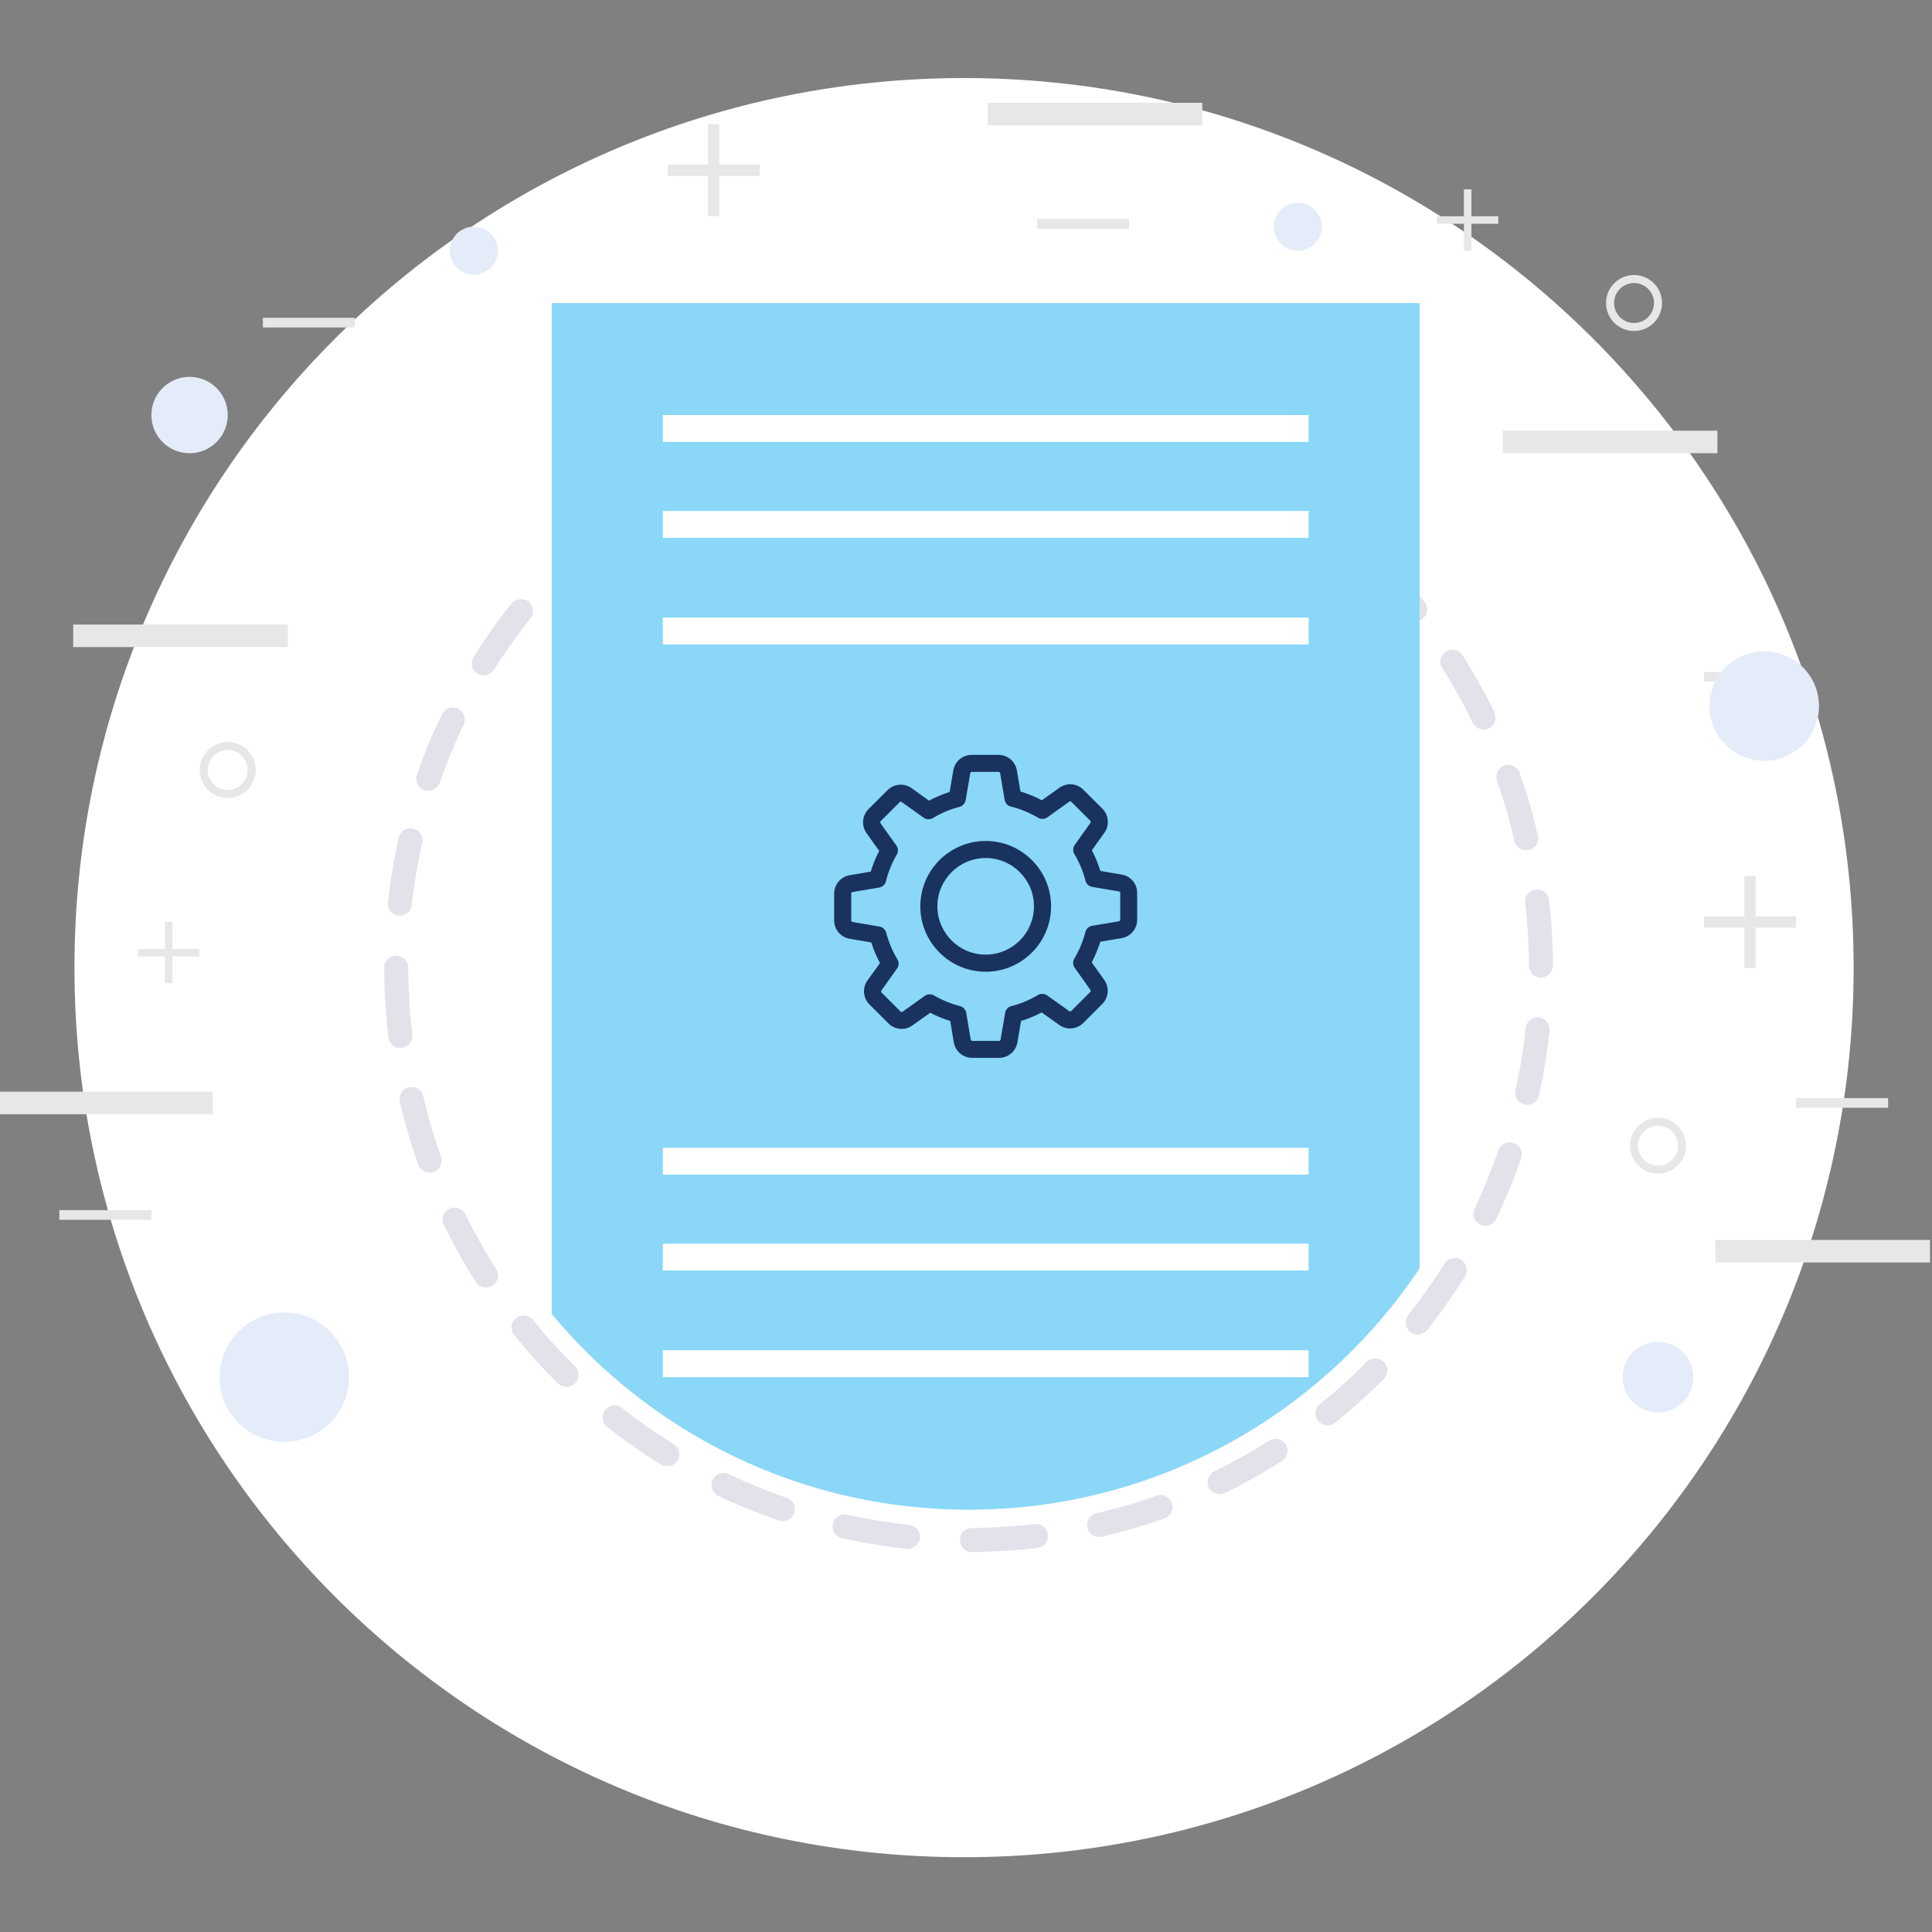 <svg xmlns="http://www.w3.org/2000/svg" width="512" height="512" viewBox="0 0 512 512"><rect x="0" y="0" width="512" height="512" fill="#808080" stroke="none"/><path fill="#FFF" d="M491.232 256.432c0 130.2-105.559 235.75-235.742 235.75-130.2 0-235.758-105.55-235.758-235.75 0-130.192 105.558-235.75 235.758-235.75 130.184 0 235.742 105.558 235.742 235.75z"/><path fill="#FFF" d="M105.032 256.432c0-83.764 67.898-151.679 151.671-151.679 83.772 0 151.67 67.915 151.67 151.679 0 83.772-67.898 151.679-151.67 151.679-83.773-.001-151.671-67.907-151.671-151.679z"/><path fill="#E3E2EA" d="M257.566 411.315c-1.786 0-3.147-1.444-3.147-3.229-.083-.848.257-1.611.851-2.209a3.278 3.278 0 0 1 2.296-.938 176.367 176.367 0 0 0 16.58-1.013c1.867-.257 3.313 1.013 3.569 2.798v.341c0 1.619-1.187 2.98-2.806 3.146-.166 0-.258.092-.424.092-5.611.589-11.306.929-16.919 1.012zm-17.003-.846h-.253a191.476 191.476 0 0 1-17.174-2.807c-1.444-.341-2.553-1.702-2.466-3.146 0-.258 0-.424.083-.681.34-1.702 2.042-2.807 3.74-2.466 5.53 1.278 11.055 2.125 16.41 2.723 1.702.166 2.889 1.528 2.889 3.146v.341c-.17 1.61-1.615 2.89-3.229 2.89zm50.752-3.148c-1.527 0-2.806-1.021-3.146-2.466-.083-.257-.083-.506-.083-.764 0-1.444 1.021-2.723 2.466-3.063 5.446-1.271 10.802-2.806 15.899-4.674h.083c1.619-.599 3.487.34 4.002 1.959.166.341.249.764.249 1.104-.083 1.361-.93 2.549-2.126 2.972a165.252 165.252 0 0 1-16.663 4.849c-.249.083-.423.083-.681.083zm-83.826-4.167c-.336 0-.764-.083-1.017-.166-5.525-1.96-10.968-4.085-16.152-6.551-1.021-.59-1.79-1.694-1.79-2.89 0-.507.087-.93.34-1.361.768-1.611 2.636-2.292 4.251-1.528a155.89 155.89 0 0 0 15.389 6.294c1.274.423 2.125 1.61 2.125 2.889 0 .424 0 .765-.17 1.104-.423 1.279-1.614 2.209-2.976 2.209zm115.708-7.223c-1.188 0-2.291-.681-2.89-1.702-.166-.506-.257-.93-.257-1.444 0-1.188.681-2.383 1.793-2.89 5.015-2.466 9.946-5.188 14.446-8.078 1.445-.938 3.487-.507 4.426.938.34.506.506 1.021.506 1.61 0 1.195-.506 2.217-1.444 2.807-4.849 3.063-9.946 5.952-15.136 8.501-.422.175-.929.258-1.444.258zm-146.398-7.398a3.816 3.816 0 0 1-1.698-.424c-4.849-2.98-9.61-6.376-14.202-9.946a3.497 3.497 0 0 1-1.187-2.64c0-.682.253-1.354.681-1.868 1.104-1.362 3.143-1.611 4.504-.507 4.251 3.396 8.842 6.543 13.604 9.523.934.589 1.528 1.61 1.528 2.715-.083.598-.17 1.195-.507 1.702-.598.938-1.619 1.445-2.723 1.445zM351.85 377.74c-1.021 0-1.868-.432-2.466-1.196a3.04 3.04 0 0 1-.764-2.042c0-.93.423-1.868 1.187-2.458a126.653 126.653 0 0 0 12.329-11.059v-.083c1.279-1.188 3.321-1.188 4.592 0 .598.598.938 1.361.938 2.208 0 .938-.341 1.702-.938 2.3a165.007 165.007 0 0 1-12.919 11.648c-.515.424-1.279.682-1.959.682zm-201.661-10.204a3.608 3.608 0 0 1-2.296-.855 166.862 166.862 0 0 1-11.648-12.919c-.423-.515-.681-1.278-.681-1.959 0-1.013.428-1.868 1.191-2.466 1.274-1.104 3.4-.847 4.508.432 3.4 4.334 7.223 8.41 11.134 12.321.598.598.938 1.453.938 2.3s-.34 1.61-.938 2.208c-.593.597-1.356.938-2.208.938zm225.555-13.857c-.764 0-1.444-.257-2.043-.681-.681-.598-1.187-1.536-1.187-2.466 0-.764.249-1.444.672-2.042 3.487-4.334 6.634-8.926 9.614-13.6.848-1.444 2.89-1.96 4.417-1.021.938.59 1.445 1.611 1.445 2.715 0 .598-.166 1.195-.424 1.702-3.146 4.932-6.459 9.697-10.029 14.197-.597.681-1.535 1.196-2.465 1.196zm-246.896-12.503c-1.104 0-2.125-.507-2.719-1.445-3.147-4.84-5.949-9.946-8.502-15.127-.253-.432-.34-.855-.34-1.361 0-1.195.681-2.383 1.785-2.89 1.532-.771 3.487-.091 4.251 1.445 2.466 4.932 5.189 9.863 8.162 14.446.34.598.511 1.195.511 1.876 0 1.021-.594 2.043-1.445 2.549a3.063 3.063 0 0 1-1.703.507zm264.83-16.323c-.507 0-.93-.083-1.362-.34a3.183 3.183 0 0 1-1.867-2.89c0-.424.174-.93.34-1.361a166.208 166.208 0 0 0 6.293-15.385c.599-1.619 2.383-2.549 4.077-1.959a3.122 3.122 0 0 1 2.125 2.98c0 .34-.083.764-.166 1.104a161.421 161.421 0 0 1-6.459 15.726c0 .091 0 .091-.092.174l-.083.083v.083a3.077 3.077 0 0 1-2.806 1.785zm-279.791-14.115c-1.362 0-2.549-.847-3.06-2.125a153.29 153.29 0 0 1-4.849-16.572c-.083-.34-.083-.598-.083-.855 0-1.444 1.021-2.715 2.466-3.055 1.698-.341 3.4.681 3.823 2.374 1.279 5.447 2.806 10.802 4.679 15.982.17.341.17.681.17 1.113a3.117 3.117 0 0 1-2.125 2.972c-.341.083-.681.166-1.021.166zm290.849-17.933c-.257 0-.515-.083-.681-.083-1.536-.34-2.558-1.702-2.558-3.237 0-.166.092-.332.092-.59 1.271-5.446 2.125-10.968 2.715-16.414.175-1.785 1.785-2.973 3.487-2.89 1.702.258 2.889 1.619 2.889 3.23v.34c-.681 5.787-1.61 11.565-2.806 17.095-.34 1.528-1.61 2.549-3.138 2.549zm-298.671-15.052c-1.615 0-2.976-1.271-3.146-2.89-.681-5.778-1.021-11.557-1.104-17.257 0-.17.083-.424.083-.594s-.083-.34-.083-.598c0-1.698 1.444-3.143 3.229-3.143 1.702 0 3.146 1.445 3.146 3.143v1.109c.083 5.608.423 11.221 1.104 16.659v.34c0 1.619-1.191 2.981-2.806 3.147-.169.084-.252.084-.423.084zm302.325-18.702a3.227 3.227 0 0 1-3.229-3.229c0-5.525-.341-11.05-.938-16.58v-.34c-.083-1.615 1.104-2.972 2.807-3.143 1.701-.257 3.313 1.017 3.486 2.802a146.78 146.78 0 0 1 1.021 17.261c-.001 1.784-1.445 3.229-3.147 3.229zm-302.411-16.405h-.34a3.235 3.235 0 0 1-2.89-3.234c0-.083 0-.17.087-.253l.34-.087-.34-.083c.594-5.696 1.615-11.391 2.802-17.004.427-1.702 2.125-2.806 3.827-2.383a3.252 3.252 0 0 1 2.549 3.147c0 .257-.083.427-.083.681a132.156 132.156 0 0 0-2.806 16.41c-.17 1.614-1.532 2.806-3.146 2.806zm298.5-17.345c-1.536 0-2.807-.938-3.147-2.383-1.187-5.442-2.806-10.797-4.591-15.982-.175-.34-.175-.764-.175-1.104a3.12 3.12 0 0 1 2.126-2.977c1.619-.594 3.487.34 4.002 1.955 1.951 5.442 3.652 11.051 4.84 16.664.092.17.092.423.092.764 0 1.445-1.021 2.723-2.466 3.063h-.681zm-291.016-15.729c-.341 0-.681-.087-1.021-.17a3.118 3.118 0 0 1-2.125-2.976c0-.341 0-.764.17-1.104 0-.087 0-.087.083-.17 1.785-5.355 3.998-10.627 6.546-15.813.768-1.619 2.636-2.295 4.251-1.532 1.104.511 1.785 1.615 1.785 2.889 0 .428-.083.938-.253 1.362-2.466 5.102-4.591 10.204-6.376 15.389-.511 1.274-1.702 2.125-3.06 2.125zm279.708-16.239c-1.188 0-2.3-.681-2.89-1.785-2.466-5.015-5.188-9.946-8.078-14.538-.34-.423-.515-1.021-.515-1.615 0-1.104.598-2.125 1.536-2.723 1.444-.934 3.487-.507 4.334.938 3.063 4.845 5.953 9.946 8.502 15.131.174.511.257.934.257 1.445 0 1.191-.681 2.295-1.785 2.893a3.514 3.514 0 0 1-1.361.254zm-265-14.368c-.598 0-1.191-.17-1.702-.51-.934-.511-1.445-1.615-1.445-2.719 0-.598.17-1.104.511-1.615 3.06-4.932 6.376-9.693 10.029-14.202 1.021-1.274 3.146-1.528 4.508-.506.681.677 1.104 1.528 1.191 2.466 0 .764-.257 1.445-.681 2.038-.087.087-.17.17-.257.253-3.313 4.251-6.547 8.759-9.436 13.351-.593.934-1.614 1.444-2.718 1.444zm246.809-14.284c-.938 0-1.877-.424-2.466-1.188a138.253 138.253 0 0 0-11.143-12.329 3.273 3.273 0 0 1-.938-2.296c0-.851.34-1.615.938-2.208 1.188-1.191 3.313-1.278 4.509 0a149.296 149.296 0 0 1 11.648 12.836c.423.594.681 1.274.681 2.042a3.16 3.16 0 0 1-1.195 2.466c-.589.423-1.27.677-2.034.677zm-225.642-12.243c-.851 0-1.615-.34-2.208-.934a3.08 3.08 0 0 1-.938-2.212c0-.847.34-1.698.938-2.292 4.081-4.085 8.502-7.996 12.923-11.565 1.274-1.104 3.4-.851 4.421.51.507.594.764 1.274.764 2.042-.087.934-.511 1.868-1.191 2.466a141.322 141.322 0 0 0-12.413 11.051 3.285 3.285 0 0 1-2.296.934zM350.92 140.79c-.682 0-1.362-.253-1.96-.677l-.166-.17c-4.251-3.404-8.759-6.547-13.434-9.44-.938-.593-1.536-1.615-1.444-2.802 0-.511.166-1.108.423-1.619.931-1.445 2.973-1.955 4.417-1.017 4.766 2.972 9.44 6.289 14.031 9.859.083.087.083.087.166.17.682.598 1.196 1.445 1.196 2.466 0 .681-.258 1.444-.681 2.042-.598.765-1.535 1.188-2.548 1.188zm-175.055-9.519c-1.104 0-2.125-.598-2.719-1.532-.34-.423-.511-1.021-.511-1.615 0-1.104.594-2.125 1.528-2.719 4.849-3.063 9.946-5.953 15.135-8.418 1.528-.764 3.57-.083 4.251 1.444.253.428.34.938.34 1.362 0 1.274-.681 2.378-1.785 2.889-4.849 2.296-9.693 5.019-14.538 8.079-.51.34-1.108.51-1.701.51zm146.311-8.501c-.506 0-.93-.087-1.353-.34-4.932-2.296-10.121-4.508-15.394-6.293a3.12 3.12 0 0 1-2.125-2.977c0-.336 0-.764.174-1.104.59-1.615 2.375-2.549 4.077-1.956a151.463 151.463 0 0 1 15.982 6.634c1.104.511 1.785 1.615 1.876 2.802 0 .51-.174 1.021-.34 1.449-.514 1.103-1.701 1.785-2.897 1.785zm-115.791-6.294a3.122 3.122 0 0 1-2.976-2.125 2.354 2.354 0 0 1-.253-1.104c.083-1.362.934-2.549 2.208-2.977 5.442-1.868 11.055-3.57 16.667-4.762 1.615-.423 3.4.681 3.74 2.383.083.17.083.34.083.594.087 1.532-.934 2.889-2.466 3.229a147.138 147.138 0 0 0-15.982 4.591c-.34.088-.68.171-1.021.171zm83.743-4.845c-.257 0-.506 0-.681-.087-5.438-1.188-10.968-2.125-16.405-2.719-1.619-.17-2.89-1.532-2.89-3.146 0-.17 0-.253.083-.34.166-1.785 1.702-3.143 3.487-2.807 5.778.598 11.557 1.532 17.087 2.807 1.444.34 2.549 1.615 2.549 3.146 0 .17-.083.423-.083.681-.34 1.444-1.619 2.465-3.147 2.465zm-50.67-2.723c-1.615 0-2.977-1.187-3.146-2.802 0-.17-.083-.258-.083-.341a3.235 3.235 0 0 1 2.889-3.234c5.696-.593 11.478-.934 17.257-.934 1.79 0 3.234 1.361 3.234 3.146 0 1.702-1.444 3.146-3.234 3.229-5.355 0-10.963.257-16.576.934-.088.002-.258.002-.341.002z"/><path fill="#8AD7F8" d="M146.212 80.302v267.914c26.352 31.691 66.046 51.874 110.482 51.874 49.856 0 93.752-25.405 119.515-63.962V80.302H146.212z"/><g fill="#19335E"><path d="M297.244 231.765l-5.638-.955a31.348 31.348 0 0 0-2.259-5.463l3.321-4.649a4.945 4.945 0 0 0-.54-6.393l-4.998-4.998a4.933 4.933 0 0 0-6.376-.539l-4.658 3.321a31.171 31.171 0 0 0-5.67-2.325l-.938-5.571a4.958 4.958 0 0 0-4.898-4.143h-7.065a4.957 4.957 0 0 0-4.898 4.143l-.972 5.704a30.43 30.43 0 0 0-5.446 2.3l-4.616-3.321a4.906 4.906 0 0 0-2.889-.922c-1.32 0-2.582.515-3.504 1.453l-5.015 4.998a4.977 4.977 0 0 0-.54 6.393l3.362 4.716a30.13 30.13 0 0 0-2.233 5.479l-5.571.947a4.95 4.95 0 0 0-4.143 4.89v7.065a4.957 4.957 0 0 0 4.143 4.898l5.704.971a31.397 31.397 0 0 0 2.299 5.455l-3.304 4.591a4.947 4.947 0 0 0 .531 6.394l4.998 4.998a4.954 4.954 0 0 0 3.512 1.461 4.841 4.841 0 0 0 2.864-.922l4.716-3.354a31.389 31.389 0 0 0 5.297 2.175l.938 5.638a4.958 4.958 0 0 0 4.898 4.143h7.082a4.957 4.957 0 0 0 4.898-4.143l.955-5.638a31.76 31.76 0 0 0 5.471-2.258l4.642 3.32a4.986 4.986 0 0 0 2.89.922 4.933 4.933 0 0 0 3.503-1.461l4.998-4.998a4.978 4.978 0 0 0 .54-6.394l-3.321-4.666c.922-1.76 1.694-3.586 2.259-5.463l5.638-.938a4.958 4.958 0 0 0 4.143-4.898v-7.065c.033-2.432-1.71-4.491-4.11-4.898zm-.383 11.964a.43.43 0 0 1-.373.432l-7.041 1.179a2.247 2.247 0 0 0-1.81 1.661 26.689 26.689 0 0 1-2.923 7.024 2.288 2.288 0 0 0 .1 2.466l4.144 5.836c.116.175.1.424-.05.573l-4.998 4.998a.422.422 0 0 1-.315.133.388.388 0 0 1-.249-.083l-5.829-4.143a2.239 2.239 0 0 0-2.457-.1 26.85 26.85 0 0 1-7.032 2.922 2.221 2.221 0 0 0-1.661 1.811l-1.195 7.04a.43.43 0 0 1-.432.374h-7.065a.43.43 0 0 1-.432-.374l-1.179-7.04a2.234 2.234 0 0 0-1.66-1.811 27.959 27.959 0 0 1-6.875-2.822 2.335 2.335 0 0 0-1.138-.299 2.24 2.24 0 0 0-1.312.415l-5.87 4.176a.492.492 0 0 1-.249.083.463.463 0 0 1-.324-.133l-4.998-4.998a.45.45 0 0 1-.05-.564l4.126-5.795c.523-.73.557-1.71.1-2.474a26.626 26.626 0 0 1-2.948-7.016 2.303 2.303 0 0 0-1.818-1.661l-7.09-1.204a.446.446 0 0 1-.374-.44v-7.065c0-.216.158-.399.374-.432l6.991-1.179a2.27 2.27 0 0 0 1.835-1.677 26.799 26.799 0 0 1 2.864-7.041 2.226 2.226 0 0 0-.116-2.449l-4.176-5.87a.464.464 0 0 1 .05-.573l4.998-4.998a.422.422 0 0 1 .315-.133c.108 0 .191.033.257.083l5.787 4.126c.739.523 1.71.556 2.483.1a26.148 26.148 0 0 1 7.007-2.947 2.313 2.313 0 0 0 1.66-1.818l1.212-7.09a.438.438 0 0 1 .432-.374h7.065c.216 0 .398.158.432.374l1.179 6.991a2.263 2.263 0 0 0 1.678 1.827 27.303 27.303 0 0 1 7.189 2.956 2.254 2.254 0 0 0 2.466-.1l5.796-4.16a.492.492 0 0 1 .249-.083c.066 0 .199.017.315.133l4.998 4.998c.149.149.166.382.05.573l-4.144 5.82a2.286 2.286 0 0 0-.1 2.466 26.689 26.689 0 0 1 2.923 7.024 2.221 2.221 0 0 0 1.81 1.661l7.041 1.195a.43.43 0 0 1 .373.432v7.065h-.016z"/><path d="M261.219 222.865c-9.564 0-17.327 7.763-17.327 17.319 0 9.564 7.763 17.336 17.327 17.336 9.557 0 17.328-7.771 17.328-17.336 0-9.557-7.772-17.319-17.328-17.319zm0 30.121c-7.065 0-12.802-5.737-12.802-12.803 0-7.057 5.737-12.794 12.802-12.794 7.058 0 12.795 5.737 12.795 12.794 0 7.066-5.738 12.803-12.795 12.803z"/></g><path fill="#FFF" d="M175.645 109.992h171.157v7.124H175.645zm0 25.422h171.157v7.124H175.645zm0 28.253h171.157v7.124H175.645zm0 140.496h171.157v7.123H175.645zm0 25.422h171.157v7.124H175.645zm0 28.254h171.157v7.123H175.645z"/><path fill="#E7E7E7" d="M261.717 27.241h56.906v5.978h-56.906zm136.527 86.894h56.889v5.97h-56.889zM-.526 289.302H56.38v5.978H-.526zm455.111 39.296h56.889v5.969h-56.889zM19.4 165.511h56.889v5.97H19.4zm50.263-81.29h24.393v2.557H69.663zm205.155-26.195h24.385v2.565h-24.385zm201.154 232.986h24.394v2.557h-24.394zm-24.376-112.931h24.376v2.558h-24.376zM15.73 320.701h24.393v2.558H15.73zM380.809 57.313h16.256v1.992h-16.256z"/><path fill="#E7E7E7" d="M387.949 50.172h1.992v16.256h-1.992zM36.586 251.475h16.256v1.984H36.586z"/><path fill="#E7E7E7" d="M43.709 244.335h2.001v16.256h-2.001zm407.887-1.486h24.376v2.981h-24.376z"/><path fill="#E7E7E7" d="M462.289 232.147h2.989v24.384h-2.989zM176.948 43.63h24.376v2.98h-24.376z"/><path fill="#E7E7E7" d="M187.642 32.928h2.989v24.385h-2.989z"/><path fill="#E3ECF8" d="M60.348 109.992c0 5.588-4.533 10.113-10.112 10.113a10.11 10.11 0 0 1-10.112-10.113A10.11 10.11 0 0 1 50.236 99.88c5.578-.001 10.112 4.524 10.112 10.112z"/><path fill="#E6E7E8" d="M433.04 87.716c-4.085 0-7.414-3.325-7.414-7.415 0-4.089 3.329-7.414 7.414-7.414s7.414 3.325 7.414 7.414c0 4.09-3.329 7.415-7.414 7.415zm0-12.703a5.298 5.298 0 0 0-5.289 5.289c0 2.915 2.375 5.289 5.289 5.289s5.288-2.375 5.288-5.289a5.297 5.297 0 0 0-5.288-5.289z"/><path fill="#E3ECF8" d="M131.916 66.428a6.353 6.353 0 0 1-6.352 6.36 6.353 6.353 0 0 1-6.351-6.36 6.344 6.344 0 0 1 6.351-6.343 6.345 6.345 0 0 1 6.352 6.343z"/><path fill="#E6E7E8" d="M439.392 311.037c-4.094 0-7.423-3.329-7.423-7.414s3.329-7.414 7.423-7.414c4.084 0 7.414 3.329 7.414 7.414s-3.33 7.414-7.414 7.414zm0-12.702c-2.923 0-5.298 2.374-5.298 5.288s2.375 5.289 5.298 5.289c2.914 0 5.288-2.375 5.288-5.289s-2.374-5.288-5.288-5.288z"/><path fill="#E3ECF8" d="M350.28 60.077c0 3.512-2.848 6.359-6.352 6.359s-6.359-2.848-6.359-6.359c0-3.504 2.855-6.343 6.359-6.343s6.352 2.839 6.352 6.343z"/><path fill="#E6E7E8" d="M60.348 211.474c-4.093 0-7.422-3.33-7.422-7.422 0-4.089 3.329-7.415 7.422-7.415 4.085 0 7.406 3.325 7.406 7.415-.001 4.092-3.321 7.422-7.406 7.422zm0-12.712c-2.922 0-5.297 2.375-5.297 5.289a5.301 5.301 0 0 0 5.297 5.297c2.91 0 5.281-2.375 5.281-5.297-.001-2.914-2.371-5.289-5.281-5.289z"/><path fill="#E3ECF8" d="M58.206 364.971c0-9.481 7.672-17.153 17.153-17.153 9.465 0 17.136 7.672 17.136 17.153 0 9.465-7.671 17.137-17.136 17.137-9.482-.001-17.153-7.672-17.153-17.137zm394.843-177.849c0-8.003 6.501-14.496 14.505-14.496 8.003 0 14.496 6.493 14.496 14.496 0 8.004-6.493 14.488-14.496 14.488-8.004 0-14.505-6.484-14.505-14.488zm-23.006 177.849c0-5.181 4.184-9.365 9.349-9.365 5.164 0 9.349 4.185 9.349 9.365a9.348 9.348 0 0 1-9.349 9.349 9.348 9.348 0 0 1-9.349-9.349z"/></svg>